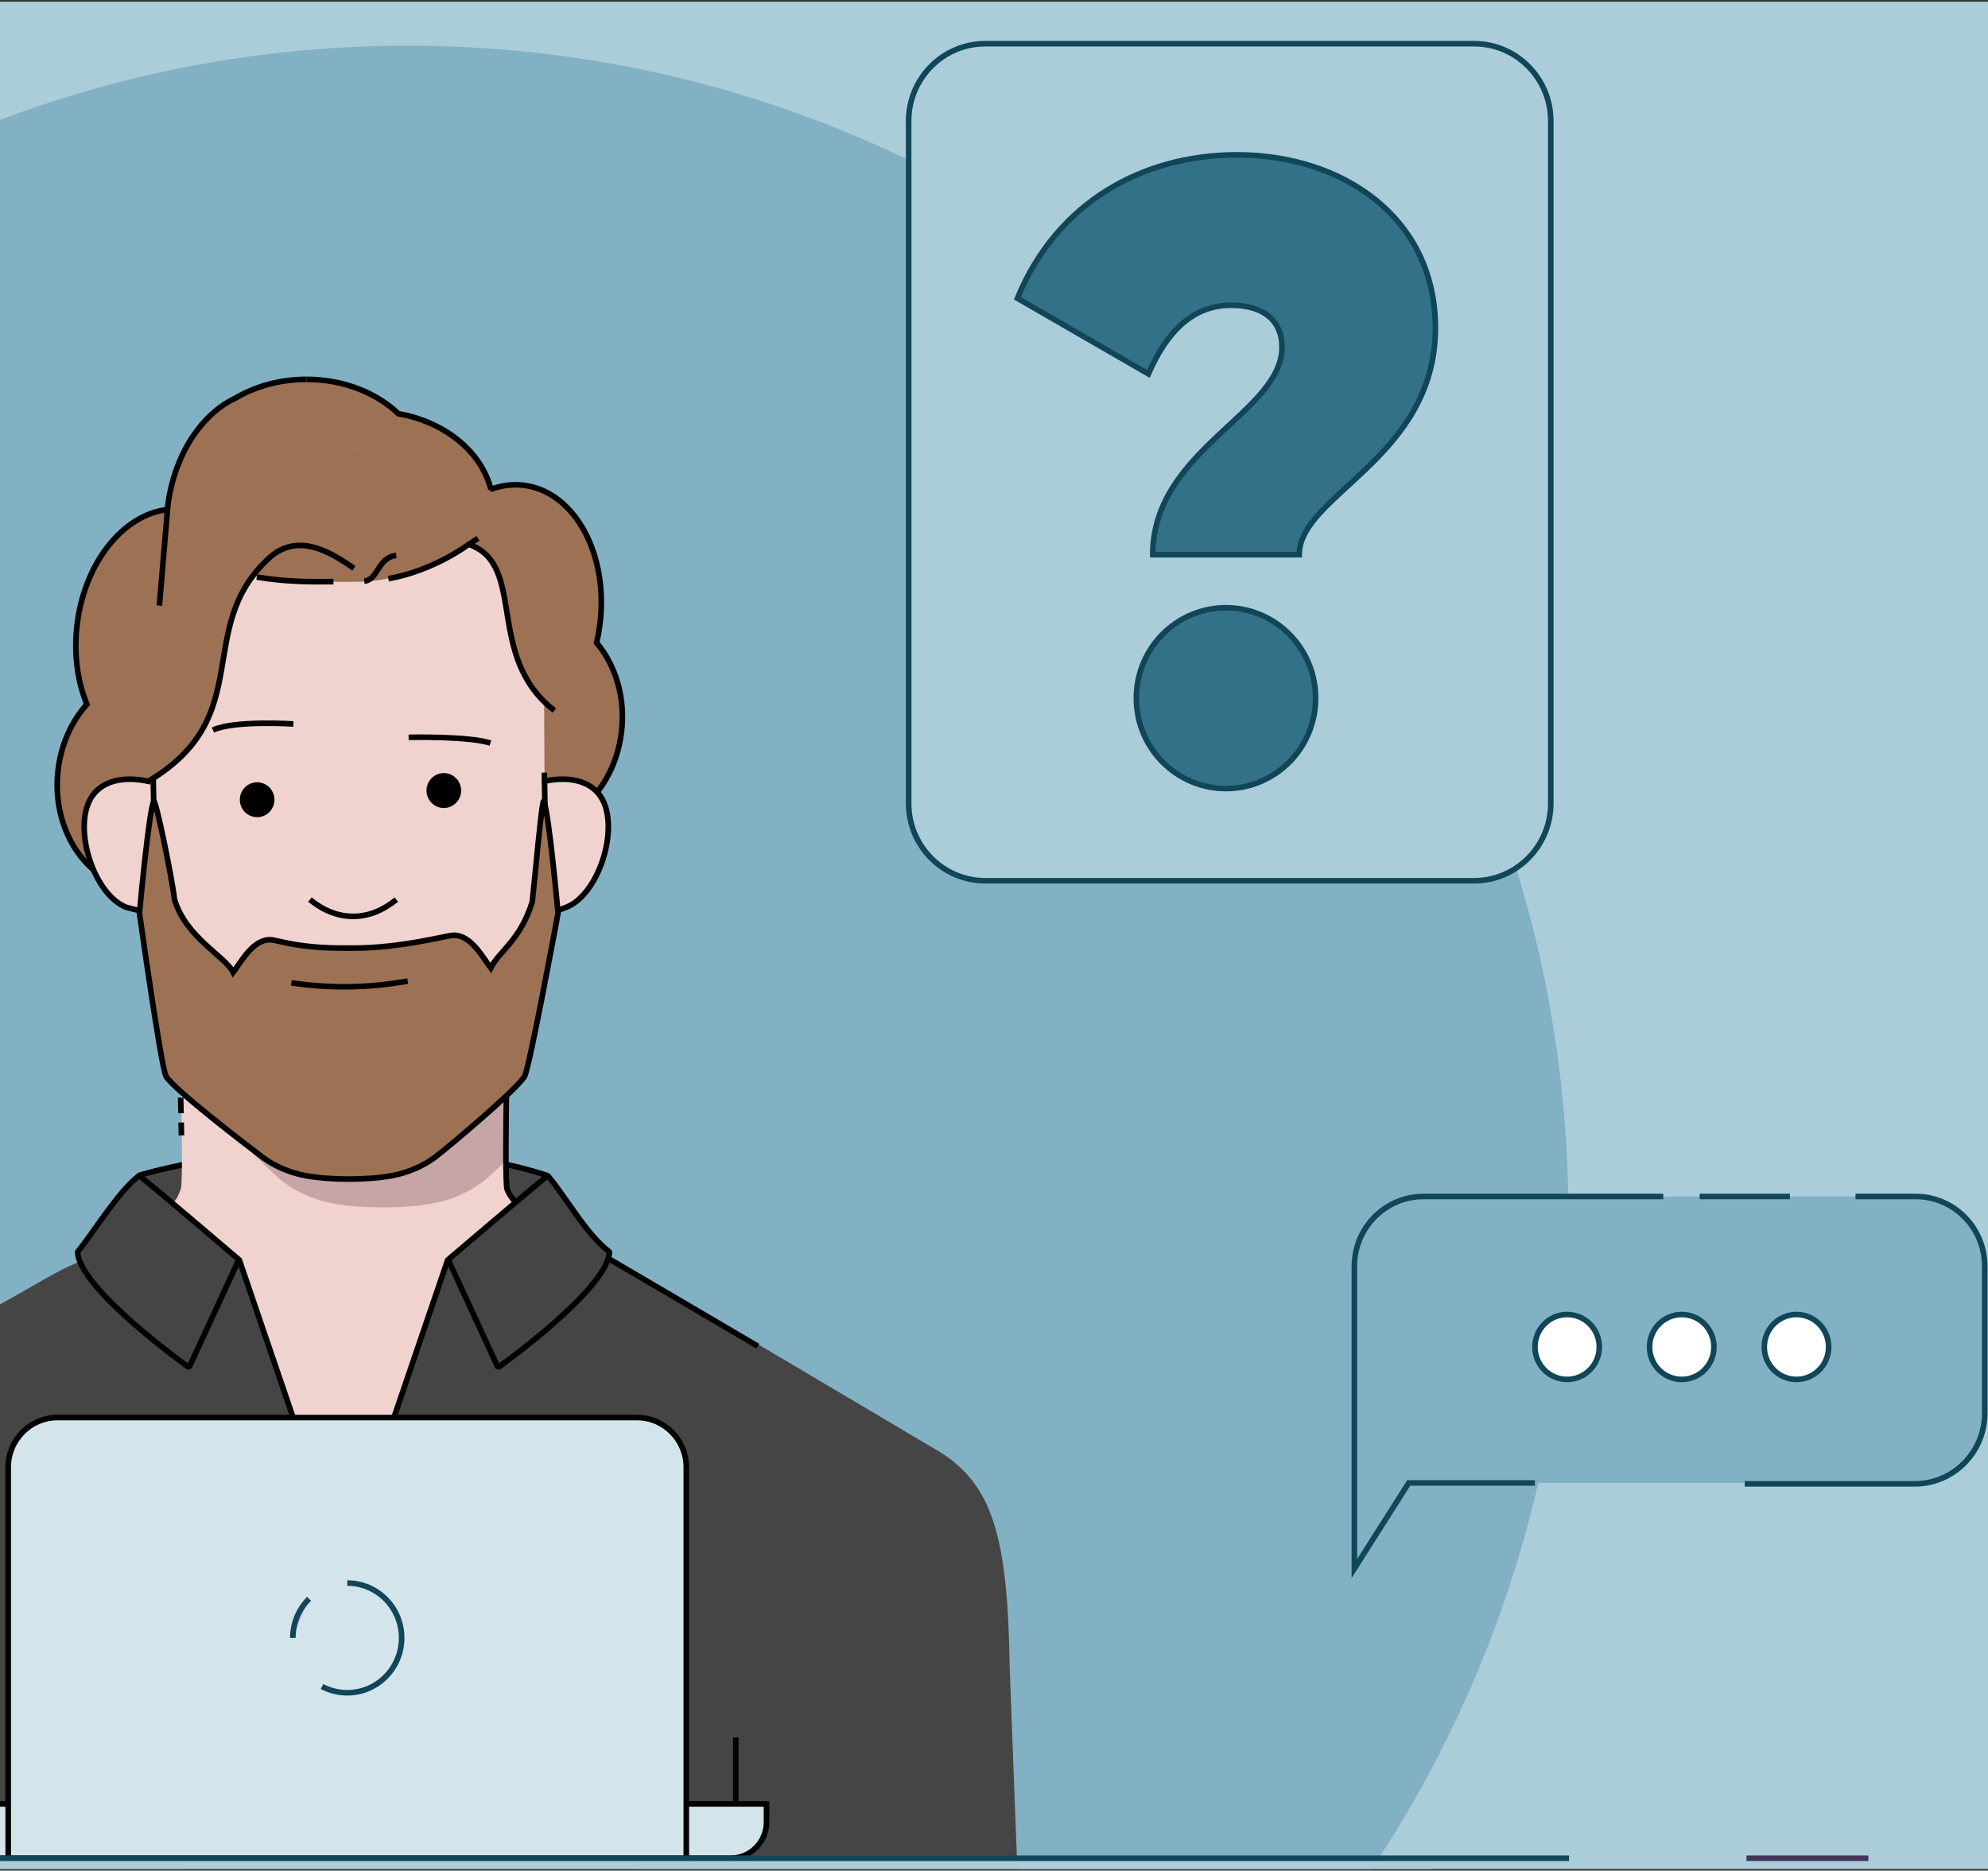 <svg width="356" height="335" viewBox="0 0 356 335" fill="none" xmlns="http://www.w3.org/2000/svg">
<rect x="0" y="0" width="356" height="335" fill="#333333" stroke="none"/>
<g clip-path="url(#clip0_858_21714)">
<path d="M-286.312 370.748L441.034 370.748L441.034 -35.748L-286.312 -35.748V370.748Z" fill="#ABCDD9"/>
<path d="M-134.88 217.873C-134.88 270.787 -115.454 319.12 -83.401 356.016C-45.298 399.874 10.644 326.117 72.996 326.117C136.347 326.117 193.078 398.983 231.207 353.9C262.176 317.283 280.872 269.78 280.872 217.873C280.872 102.062 187.804 8.179 72.996 8.179C-41.811 8.179 -134.88 102.058 -134.88 217.873Z" fill="#82B1C4"/>
<path d="M355.424 226.761V253.082C355.424 259.977 349.881 265.569 343.046 265.569H252.268L242.542 280.903V265.569V260.391V226.757C242.542 219.862 248.085 214.271 254.92 214.271H343.042C349.877 214.271 355.42 219.862 355.42 226.757L355.424 226.761Z" fill="#82B1C4"/>
<path d="M332.271 214.273H343.04C349.875 214.273 355.418 219.865 355.418 226.76V253.081C355.418 260.067 349.805 265.733 342.876 265.733H312.439" stroke="#114659" stroke-miterlimit="10"/>
<path d="M304.366 214.273H320.525" stroke="#114659" stroke-miterlimit="10"/>
<path d="M274.865 265.572H252.262L242.536 280.906V265.572V260.394V226.76C242.536 219.865 248.079 214.273 254.914 214.273H297.856" stroke="#114659" stroke-miterlimit="10"/>
<path d="M321.701 247.033C324.884 247.033 327.464 244.431 327.464 241.22C327.464 238.01 324.884 235.407 321.701 235.407C318.518 235.407 315.938 238.01 315.938 241.22C315.938 244.431 318.518 247.033 321.701 247.033Z" fill="white" stroke="#114659" stroke-miterlimit="10"/>
<path d="M301.16 247.033C304.343 247.033 306.923 244.431 306.923 241.22C306.923 238.01 304.343 235.407 301.16 235.407C297.977 235.407 295.397 238.01 295.397 241.22C295.397 244.431 297.977 247.033 301.16 247.033Z" fill="white" stroke="#114659" stroke-miterlimit="10"/>
<path d="M280.632 247.033C283.814 247.033 286.394 244.431 286.394 241.22C286.394 238.01 283.814 235.407 280.632 235.407C277.449 235.407 274.869 238.01 274.869 241.22C274.869 244.431 277.449 247.033 280.632 247.033Z" fill="white" stroke="#114659" stroke-miterlimit="10"/>
<path d="M176.452 157.73H263.966C271.554 157.73 277.704 151.526 277.704 143.872V21.681C277.704 14.027 271.554 7.823 263.966 7.823H176.452C168.865 7.823 162.714 14.027 162.714 21.681V143.872C162.714 151.526 168.865 157.73 176.452 157.73Z" fill="#ABCDD9" stroke="#114659" stroke-miterlimit="10"/>
<path d="M229.572 62.136C229.572 57.62 226.484 54.662 220.468 54.662C213.525 54.662 208.895 59.487 205.654 66.961L182.194 53.415C189.294 36.134 204.727 27.728 221.549 27.728C240.378 27.728 257.044 38.937 257.044 58.709C257.044 82.062 232.66 88.601 232.66 99.343H206.425C206.425 80.507 229.576 73.969 229.576 62.136H229.572Z" fill="#337189" stroke="#114659" stroke-miterlimit="10"/>
<path d="M219.54 141.221C228.405 141.221 235.591 133.972 235.591 125.03C235.591 116.088 228.405 108.839 219.54 108.839C210.675 108.839 203.489 116.088 203.489 125.03C203.489 133.972 210.675 141.221 219.54 141.221Z" fill="#337189" stroke="#114659" stroke-miterlimit="10"/>
<path d="M334.581 332.783H312.753" stroke="#443459" stroke-miterlimit="10"/>
<path d="M1.811 293.85C0.019 301.838 -12.958 319.284 10.304 322.012L1.811 293.85Z" fill="#9C7154" stroke="#010101" stroke-miterlimit="10"/>
<path d="M75.676 293.85C77.467 301.838 90.445 319.284 67.183 322.012L75.676 293.85Z" fill="#9C7154" stroke="#010101" stroke-miterlimit="10"/>
<path d="M24.802 210.519C24.802 210.519 40.365 205.642 62.498 205.642C84.632 205.642 98.094 210.553 98.094 210.553L96.876 228.837L31.369 229.021L24.802 210.519Z" fill="#464545" stroke="#010101" stroke-linejoin="bevel"/>
<path d="M-61.355 328.113L-62.54 353.901L182.824 351.759L180.813 298.771C180.47 275.707 177.978 265.903 168.04 259.865L66.191 199.545C66.191 199.545 14.977 225.72 12.406 226.761C9.832 227.802 1.727 232.837 -1.275 234.227C-4.278 235.617 -44.679 257.866 -44.679 257.866C-55.321 262.649 -57.545 271.664 -58.458 290.44C-58.625 293.893 -61.355 328.109 -61.355 328.109V328.113Z" fill="#464545"/>
<path d="M131.765 311.155V329.882" stroke="#010101" stroke-miterlimit="10"/>
<path d="M102.472 220.15C102.472 220.15 101.381 220.165 96.531 217.933C91.778 215.746 91.376 214.374 90.813 212.984C90.251 211.594 90.813 184.618 91.938 162.205L61.591 162.005L31.239 162.205C32.364 184.618 32.927 211.598 32.364 212.984C31.802 214.374 31.489 216.114 26.71 218.03C21.852 219.977 20.709 220.029 20.709 220.029L30.655 231.513C35.769 235.533 41.461 238.426 47.41 240.189C49.514 245.13 61.505 279.936 61.505 279.936C61.505 279.936 72.598 246.941 75.697 240.245C81.683 238.494 87.416 235.601 92.567 231.565L102.476 220.15H102.472Z" fill="#F0D2CE"/>
<path d="M42.864 225.5L34.408 224.034L32.281 237.843L48.638 242.457L42.864 225.5Z" fill="#464545"/>
<path d="M74.389 242.457L80.162 225.5L88.618 224.034L90.741 237.843L74.389 242.457Z" fill="#464545"/>
<path d="M90.524 190.975V207.901C88.778 209.627 87.3 211.005 86.501 211.613C84.012 213.503 80.865 214.915 77.349 215.55C72.338 216.456 64.821 216.456 59.811 215.55C56.295 214.915 53.147 213.503 50.659 211.613C47.865 209.489 36.783 197.954 34.966 195.091C10.422 156.405 80.811 187.94 90.524 190.975Z" fill="#C6A5A7"/>
<path d="M32.441 201.016C32.46 201.839 32.475 202.617 32.49 203.335" stroke="#010101" stroke-miterlimit="10"/>
<path d="M32.352 196.567C32.366 197.217 32.407 199.062 32.411 199.355" stroke="#010101" stroke-miterlimit="10"/>
<path d="M31.237 155.977C31.688 164.947 32.128 184.82 32.373 195.409" stroke="#010101" stroke-miterlimit="10"/>
<path d="M91.939 155.977C90.814 178.391 90.252 211.6 90.814 212.987C91.377 214.377 92.286 215.813 96.808 218.341C101.956 221.223 135.708 241.086 135.708 241.086" stroke="#010101" stroke-miterlimit="10"/>
<path d="M106.834 115.103C107.072 114.088 107.266 113.047 107.408 111.977C109.05 99.475 103.075 88.266 94.061 86.936C91.96 86.628 89.878 86.887 87.904 87.62C86.19 80.868 79.657 75.543 71.342 74.089C67.383 70.324 61.49 67.934 54.9 67.934C50.114 67.934 45.696 69.197 42.116 71.327C36.108 74.138 31.258 81.375 30.066 90.423C30.029 90.698 30.018 90.972 29.988 91.246C22.191 92.141 15.293 100.486 13.84 111.522C13.14 116.85 13.833 121.934 15.546 126.127C12.901 129.085 11.028 133.049 10.432 137.584C9.039 148.181 15.136 157.834 24.043 159.149C32.953 160.46 41.304 152.938 42.697 142.341C43.275 137.941 42.548 133.714 40.876 130.167C43.711 126.597 45.763 121.795 46.478 116.335C46.516 116.061 46.527 115.787 46.556 115.512C51.116 114.99 55.37 111.916 58.406 107.242C60.976 108.114 63.799 108.599 66.761 108.599C69.722 108.599 72.274 108.155 74.743 107.359C73.816 114.765 75.567 121.686 79.027 126.36C79.016 126.443 78.997 126.518 78.986 126.601C77.593 137.197 83.687 146.85 92.597 148.166C101.507 149.477 109.859 141.954 111.252 131.358C112.075 125.098 110.268 119.184 106.83 115.107L106.834 115.103Z" fill="#9C7154"/>
<path d="M92.604 148.165C101.514 149.476 109.865 141.953 111.258 131.357C112.082 125.097 110.275 119.183 106.837 115.106C107.075 114.091 107.269 113.05 107.411 111.979C109.053 99.478 103.078 88.269 94.064 86.939C91.963 86.631 89.881 86.89 87.907 87.623C86.193 80.871 79.659 75.546 71.345 74.092C67.386 70.327 61.493 67.937 54.903 67.937" stroke="#010101" stroke-miterlimit="10"/>
<path d="M29.994 91.246C22.197 92.14 15.299 100.486 13.846 111.522C13.146 116.85 13.838 121.934 15.552 126.127C12.907 129.085 11.034 133.049 10.438 137.584C9.044 148.18 15.142 157.834 24.049 159.149" stroke="#010101" stroke-miterlimit="10"/>
<path d="M102.65 122.483C102.65 116.644 101.525 111.079 99.495 106.021C97.461 100.96 94.522 96.406 90.891 92.577C87.259 88.751 82.93 85.651 78.125 83.513C73.32 81.372 68.038 80.188 62.495 80.188C56.952 80.188 51.67 81.372 46.865 83.513C42.06 85.655 37.735 88.751 34.1 92.577C30.468 96.402 27.525 100.96 25.495 106.021C23.461 111.083 22.34 116.644 22.34 122.483V140.654C22.34 145.554 24.653 150.762 25.592 155.527C26.556 163.256 27.302 170.001 31.358 177.189L39.937 188.541C49.447 198.307 53.894 198.908 62.715 198.908C71.889 198.908 77.496 197.574 85.378 187.778L93.513 176.795C97.115 170.41 96.94 164.564 98.117 157.932C99.406 152.389 102.654 146.4 102.654 140.651V122.479L102.65 122.483Z" fill="#F0D2CE"/>
<path d="M64.192 104.191C73.754 104.191 83.744 97.608 83.744 97.608C83.744 97.608 97.381 105.653 97.381 111.793C97.381 117.933 97.553 146.704 97.553 146.704L102.678 140.655V122.483C102.678 116.644 106.474 108.817 104.258 103.293C102.041 97.77 84.828 85.144 79.583 82.807C74.339 80.47 68.066 80.192 62.523 80.192L62.493 79.181C56.44 79.181 50.678 80.474 45.433 82.807C40.188 85.144 22.979 97.77 20.759 103.293C18.542 108.817 20.706 116.881 20.706 122.724L22.338 140.658L27.463 146.708C27.463 146.708 27.635 117.933 27.635 111.797C27.635 105.661 35.535 102.031 35.535 102.031C35.535 102.031 51.262 104.195 60.828 104.195H62.296" fill="#9C7154"/>
<path d="M26.712 139.818C45.643 127.85 35.205 111.67 49.26 99.086L39.932 91.165L26.001 103.362L23.11 132.528L26.712 139.818Z" fill="#9C7154"/>
<path d="M26.711 139.82C46.114 128.186 34.567 112.615 48.096 100.02C53.229 95.24 59.1 98.78 63.372 101.778" stroke="#010101" stroke-miterlimit="10"/>
<path d="M54.898 67.934C50.112 67.934 45.694 69.197 42.114 71.327C36.106 74.138 31.256 81.375 30.064 90.423C30.026 90.698 28.574 108.181 28.544 108.456" stroke="#010101" stroke-miterlimit="10"/>
<path d="M99.272 127.237C86.748 117.595 94.422 101.231 84.062 97.53L89.624 91.492L99.789 100.453L101.898 121.883L99.268 127.237H99.272Z" fill="#9C7154"/>
<path d="M99.272 127.236C86.748 117.594 94.422 101.23 84.062 97.529" stroke="#010101" stroke-miterlimit="10"/>
<path d="M46.044 146.345C47.756 146.345 49.144 144.945 49.144 143.219C49.144 141.492 47.756 140.093 46.044 140.093C44.333 140.093 42.945 141.492 42.945 143.219C42.945 144.945 44.333 146.345 46.044 146.345Z" fill="#010101"/>
<path d="M38.135 130.743C41.96 128.958 52.535 129.653 52.535 129.653" stroke="#010101" stroke-miterlimit="10"/>
<path d="M79.475 144.7C81.187 144.7 82.574 143.301 82.574 141.574C82.574 139.847 81.187 138.448 79.475 138.448C77.763 138.448 76.376 139.847 76.376 141.574C76.376 143.301 77.763 144.7 79.475 144.7Z" fill="#010101"/>
<path d="M73.173 132.042C73.173 132.042 83.804 131.79 87.82 133.071L73.173 132.042Z" fill="#629AB0"/>
<path d="M73.173 132.042C73.173 132.042 83.804 131.79 87.82 133.071" stroke="#010101" stroke-linejoin="bevel"/>
<path d="M55.497 161.109C57.874 163.041 60.489 164.108 63.234 164.108C65.979 164.108 68.59 163.041 70.971 161.109" stroke="#010101" stroke-miterlimit="10"/>
<path d="M15.513 144.711C17.248 138.702 23.704 138.751 28.945 140.743C34.182 142.73 37.024 149.216 35.289 155.224C33.553 161.233 27.902 164.49 22.665 162.499C17.427 160.511 13.78 150.719 15.516 144.711H15.513Z" fill="#F0D2CE"/>
<path d="M26.976 140.015C26.227 139.831 25.464 139.696 24.704 139.617C20.703 139.208 16.758 140.399 15.511 144.712C13.775 150.721 17.421 160.509 22.659 162.501L25.754 163.293" stroke="#010101" stroke-miterlimit="10"/>
<path d="M27.44 139.55L27.611 147.948" stroke="#010101" stroke-miterlimit="10"/>
<path d="M108.494 144.711C106.759 138.702 100.303 138.751 95.062 140.743C89.825 142.73 86.983 149.216 88.719 155.224C90.454 161.233 96.105 164.49 101.343 162.499C106.58 160.511 110.227 150.719 108.491 144.711H108.494Z" fill="#F0D2CE"/>
<path d="M97.527 139.897C102.049 138.92 107.067 139.754 108.497 144.71C110.233 150.719 106.586 160.507 101.349 162.499L99.043 163.344" stroke="#010101" stroke-miterlimit="10"/>
<path d="M97.48 138.361L97.647 147.947" stroke="#010101" stroke-miterlimit="10"/>
<path d="M62.913 169.79C71.916 169.831 79.936 167.494 81.291 167.494C84.421 167.494 86.499 171.541 87.877 173.344C89.349 170.387 93.185 168.399 95.32 161.493C95.748 157.6 97.059 142.87 97.372 143.498C98.277 145.305 99.931 163.526 99.931 163.526C99.931 163.526 94.798 191.399 93.923 192.786C92.355 195.273 80.453 205.298 78.025 207.143C75.864 208.785 73.126 210.014 70.072 210.566C65.717 211.352 59.188 211.352 54.833 210.566C51.775 210.014 49.041 208.785 46.88 207.143C44.452 205.298 31.317 195.273 29.749 192.786C28.874 191.399 24.974 163.526 24.974 163.526C24.974 163.526 26.628 145.305 27.533 143.498C27.846 142.87 30.822 157.217 31.25 161.11C33.381 168.016 40.287 171.184 41.758 174.141C43.137 172.333 45.215 168.29 48.344 168.29C49.7 168.29 52.989 169.831 61.992 169.79H62.927H62.913Z" fill="#9C7154" stroke="#010101" stroke-miterlimit="10"/>
<path d="M73.005 175.688C70.002 176.237 66.404 176.669 62.329 176.714C58.485 176.755 55.065 176.443 52.175 176.007" stroke="#010101" stroke-miterlimit="10"/>
<path d="M69.549 103.635C77.677 102.188 83.752 97.604 83.752 97.604L85.6 96.405" stroke="#010101" stroke-miterlimit="10"/>
<path d="M65.236 104.064C67.781 103.842 67.572 99.859 70.965 99.476" stroke="#010101" stroke-miterlimit="10"/>
<path d="M45.989 103.344C50.973 104.182 55.577 104.223 59.712 104.159" stroke="#010101" stroke-miterlimit="10"/>
<path d="M65.201 269.516L80.135 225.744L88.62 224.034" stroke="#010101" stroke-miterlimit="10"/>
<path d="M98.096 210.525C94.043 213.802 80.261 225.571 80.261 225.571L89.178 244.899C89.178 244.899 108.79 230.963 109.144 224.203C104.905 220.945 101.802 215.034 98.096 210.529V210.525Z" fill="#464545" stroke="#010101" stroke-linejoin="bevel"/>
<path d="M57.825 269.516L42.892 225.744L34.41 224.034" stroke="#010101" stroke-miterlimit="10"/>
<path d="M24.936 210.525C28.989 213.802 42.771 225.571 42.771 225.571L33.854 244.899C33.854 244.899 14.242 230.963 13.888 224.203C16.79 220.69 21.151 213.377 24.936 210.529V210.525Z" fill="#464545" stroke="#010101" stroke-linejoin="bevel"/>
<path d="M130.845 332.777H-6.473C-10.015 332.777 -12.891 329.876 -12.891 326.302V323.052H137.263V326.302C137.263 329.876 134.387 332.777 130.845 332.777Z" fill="#D3E5EB" stroke="#010101" stroke-miterlimit="10"/>
<path d="M122.897 332.777H1.471L1.471 262.758C1.471 257.851 5.423 253.864 10.288 253.864H114.08C118.945 253.864 122.897 257.851 122.897 262.758L122.897 332.777Z" fill="#D3E5EB" stroke="#010101" stroke-miterlimit="10"/>
<path d="M55.352 286.321C54.156 287.508 53.262 289.004 52.8 290.68C52.569 291.521 52.442 292.404 52.442 293.321" fill="#CFBFDE"/>
<path d="M55.352 286.321C54.156 287.508 53.262 289.004 52.8 290.68C52.569 291.521 52.442 292.404 52.442 293.321" stroke="#114659" stroke-miterlimit="10"/>
<path d="M57.668 302.026C59.016 302.74 60.555 303.146 62.186 303.146C67.565 303.146 71.924 298.746 71.924 293.324C71.924 287.898 67.561 283.501 62.186 283.501" stroke="#114659" stroke-miterlimit="10"/>
<path d="M-132.949 370.748L256.493 370.748V332.782L-132.949 332.782V370.748Z" fill="#ABCDD9"/>
<path d="M280.97 332.783H-190.832" stroke="#114659" stroke-miterlimit="10"/>
</g>
<defs>
<clipPath id="clip0_858_21714">
<rect width="555" height="334.4" fill="white" transform="translate(-199 0.3)"/>
</clipPath>
</defs>
</svg>
